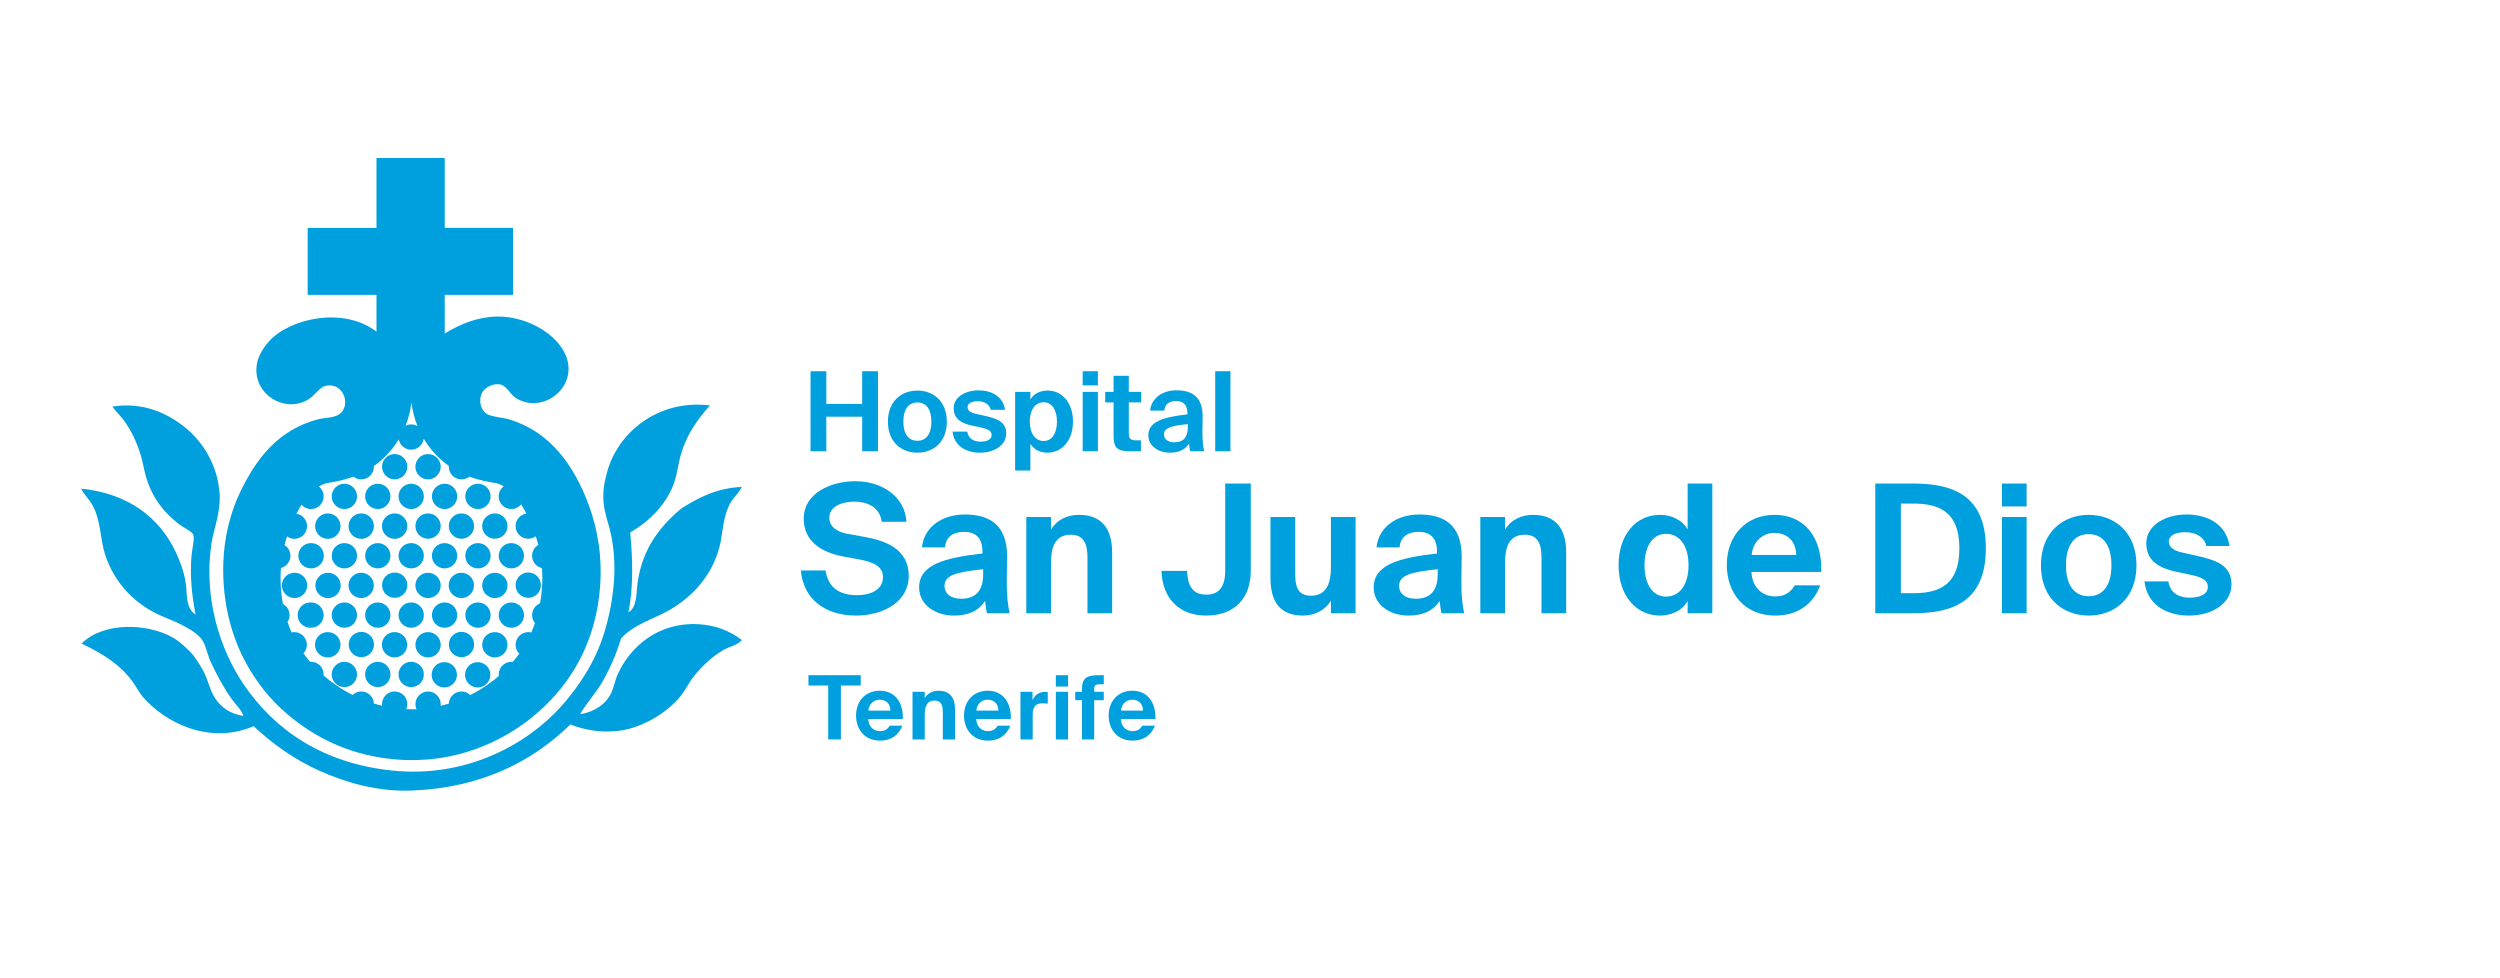 <?xml version="1.0" encoding="utf-8"?>
<!-- Generator: Adobe Illustrator 23.0.1, SVG Export Plug-In . SVG Version: 6.00 Build 0)  -->
<svg version="1.1" id="Capa_1" xmlns="http://www.w3.org/2000/svg" xmlns:xlink="http://www.w3.org/1999/xlink" x="0px" y="0px"
	 viewBox="0 0 2152.12 841.89" style="enable-background:new 0 0 2152.12 841.89;" xml:space="preserve">
<style type="text/css">
	.st0{fill:#00A0DF;}
</style>
<g>
	<g>
		<path class="st0" d="M531.73,580.48c-2.16,4.73-2.96,10.26-5.41,15.7c-4.51,10.06-14.91,16.79-26.96,18.64
			c5.62-9.76,14.09-18.63,20.11-29.43c6.12-10.97,11.26-22.86,15.21-35.8c9.89-10.8,23.04-15.06,35.31-21.08
			c22.85-11.22,41.62-30.13,49.04-56.4c3.51-12.43,2.79-26.91,9.81-39.23c2.73-4.79,7-8.2,9.81-13.74
			c-22.16,1.05-37.13,9.3-51.5,18.14c-18.43,14.95-34.17,34.81-38.25,64.25c-1.24,8.9-0.4,21.47-7.85,25.5
			c4.39-22.5,3.54-46.49,1.47-68.66c16.31-9.39,30.36-23.51,37.27-41.19c3.22-8.27,3.7-16.67,6.38-25.99
			c4.87-16.94,14.05-29.96,25.01-42.17c-44.62-5.49-78.89,23.23-88.27,56.4c-1.72,6.07-3.01,11.77-3.43,17.65
			c-0.96,13.32,3.05,23.21,5.4,32.37c7.64,29.86,3.43,62.03-4.41,88.27c-7.7,25.7-22.17,47.41-37.28,64.24
			c-30.01,33.46-82.33,61.8-145.16,55.42c-60.2-6.12-101.84-35.07-128.49-74.54c-19.53-28.92-34.71-73.17-27.46-121.14
			c1.95-12.91,8.37-27.28,6.87-44.14c-2.12-23.82-14.22-43.01-29.43-55.42c-15.31-12.5-36.67-22.32-62.77-18.14
			c3.02,4.38,6.8,7.7,9.81,11.77c6.5,8.8,11.33,19.29,14.71,30.41c1.73,5.7,2.53,11.64,4.41,18.15
			c5.25,18.18,14.82,29.97,27.46,40.21c4.26,3.45,12.32,6.92,13.24,9.81c1.25,3.91-1.02,12.46-1.47,17.66
			c-1.6,18.66,0.38,34.63,3.44,51.01c-8.87-5.76-7.08-17.95-8.34-26.49c-1.44-9.77-4.76-18.74-8.34-26.48
			c-14.14-30.57-41.21-51.25-81.9-55.42c3.45,6.34,6.89,8.97,9.8,14.23c7.46,13.43,6.52,28.96,10.79,42.17
			c8.34,25.78,27,44.64,51.5,54.44c10.52,4.21,27.95,11.68,32.86,20.6c3.07,5.57,4.18,12.49,6.86,18.14
			c5.5,11.55,11.31,22.52,18.15,31.88c3.52,4.82,8.23,9.06,9.81,14.23c-11.26-1.73-18.75-7.07-24.02-14.72
			c-5.02-7.26-6.39-16.84-10.79-24.52c-3.16-5.51-6.33-11.19-11.28-16.18c-3.67-3.71-8.9-8.65-14.22-11.77
			c-22-12.9-60.51-13.84-78.96,4.91c18.1,8.69,33.55,18.1,44.63,33.83c3.04,4.32,4.76,8.15,7.85,11.77
			c18.81,22.12,57.13,41.94,95.63,25.5c15.64,14.69,34.64,28.69,57.38,38.74c22.2,9.81,49.31,17.86,78.96,16.68
			c60.54-2.42,104.2-25.59,136.33-56.89c11.4,4.62,26.67,7.46,42.18,5.4c22.19-2.95,44.72-18.05,54.92-32.86
			c3.63-5.25,5.79-9.82,9.33-14.23c6.91-8.62,15.78-16.95,25.49-22.55c4.84-2.8,11.13-3.6,15.69-8.34
			c-10.13-8.05-22.99-12.94-37.28-13.73C566.4,535.39,542.47,556.84,531.73,580.48z"/>
		<path class="st0" d="M252.91,619.36c22.87,17.88,51.44,31.38,87.91,34.4c50.71,4.2,92.79-14.98,121.82-40.13
			c29.96-25.96,50.56-62.28,53.99-108.93c1.84-24.9-1.95-48.61-9.55-69.27c-12.74-34.61-33.39-64.01-69.28-74.53
			c-4.85-1.43-12.04-1.71-17.2-3.83c-6.67-2.73-8.67-11.53-6.21-17.68c2.12-5.32,8.81-9.21,15.29-8.6
			c6.24,0.58,9.18,8.33,13.85,11.46c21.26,14.21,50.14-5.33,45.39-30.1c-4.29-22.42-33.99-39.99-60.68-39.65
			c-16.64,0.21-31.7,6.15-45.38,14.62c0-5.57,0-33.3,0-33.3h58.76v-57.64h-58.76V136H324.1v60.2h-59.24v57.64h59.24
			c0,0,0,25.08,0,31.66c-28.48-21.85-74.74-11.55-92.69,8.52c-4.33,4.84-9.53,12.4-10.51,21.02c-2.76,24.19,23.59,40.86,43.96,29.14
			c6.45-3.71,9.94-10.72,15.29-11.94c17.25-3.94,23.29,20.66,9.08,25.8c-5.23,1.89-10.91,1.73-15.29,2.87
			c-34.36,8.85-53.53,34.13-67.36,63.06c-7.9,16.51-13.56,37.67-14.33,60.19c-1.28,36.92,8.47,68.36,22.45,91.73
			C225.33,593.66,237.33,607.18,252.91,619.36z M354.2,610.58c-1.5-0.01-2.98-0.06-4.44-0.12c0.57-1.32,0.89-2.78,0.89-4.31
			c0-6.01-4.89-10.9-10.9-10.9c-6.01,0-10.9,4.89-10.9,10.9c0,0.49,0.04,0.96,0.11,1.43c-2.44-0.58-4.8-1.23-7.1-1.93
			c-0.26-5.78-5.03-10.4-10.87-10.4c-2.9,0-5.54,1.15-7.5,3.01c-10.65-5.38-18.94-11.56-24.62-16.48c-0.11-0.09-0.2-0.19-0.31-0.28
			c0.02-0.3,0.05-0.59,0.05-0.9c0-6.01-4.89-10.9-10.9-10.9c-0.27,0-0.53,0.02-0.79,0.04c-2.01-2.35-3.89-4.78-5.67-7.27
			c1.82-1.95,2.94-4.55,2.94-7.42c0-6.01-4.89-10.9-10.9-10.9c-0.79,0-1.56,0.09-2.3,0.25c-1.29-2.92-2.43-5.92-3.46-8.98
			c1.11-1.71,1.76-3.74,1.76-5.92c0-4.14-2.32-7.75-5.73-9.59c-0.8-4.35-1.39-8.81-1.73-13.4c-0.43-5.86-0.42-11.74,0-17.56
			c4.69-1.21,8.18-5.47,8.18-10.54c0-3.86-2.02-7.25-5.06-9.18c0.62-2.51,1.34-4.99,2.13-7.43c1.79,1.29,3.98,2.06,6.34,2.06
			c6.01,0,10.9-4.89,10.9-10.9c0-5.41-3.97-9.9-9.15-10.74c1.47-2.87,2.93-5.42,4.38-7.69c2,2.26,4.91,3.69,8.16,3.69
			c6.01,0,10.9-4.89,10.9-10.9c0-3.44-1.61-6.51-4.11-8.51c2.44-1.47,4.55-2.27,6.19-2.8c0.44-0.07,0.89-0.15,1.35-0.22
			c5.42-0.89,13.35-2.21,22.2-5.47c1.86,1.47,4.19,2.35,6.74,2.35c6.01,0,10.9-4.89,10.9-10.9c0-0.2-0.02-0.4-0.03-0.6
			c8.76-6.14,15.98-14,21.41-22.94c0.94,5.05,5.38,8.89,10.7,8.89c5.53,0,10.1-4.15,10.8-9.49c5.43,9.14,12.73,17.17,21.61,23.43
			c-0.02,0.24-0.04,0.47-0.04,0.72c0,6.01,4.89,10.9,10.9,10.9c2.57,0,4.93-0.9,6.79-2.39c8.9,3.29,16.88,4.62,22.32,5.51
			c0.46,0.07,0.91,0.15,1.35,0.22c1.58,0.51,3.6,1.27,5.93,2.64c-2.62,1.99-4.32,5.13-4.32,8.67c0,6.01,4.89,10.9,10.9,10.9
			c3.4,0,6.43-1.56,8.43-4.01c1.49,2.32,3,4.93,4.52,7.89c-5.26,0.77-9.32,5.3-9.32,10.77c0,6.01,4.89,10.9,10.9,10.9
			c2.44,0,4.69-0.82,6.51-2.18c0.8,2.46,1.52,4.95,2.15,7.47c-3.19,1.9-5.34,5.38-5.34,9.36c0,5.19,3.65,9.53,8.51,10.63
			c0.42,5.79,0.43,11.64-0.01,17.47c-0.32,4.41-0.88,8.69-1.63,12.88c-4.02,1.6-6.87,5.53-6.87,10.12c0,2.61,0.93,5.01,2.47,6.89
			c-0.95,2.75-2,5.45-3.16,8.09c-0.84-0.21-1.72-0.33-2.62-0.33c-6.01,0-10.9,4.89-10.9,10.9c0,2.97,1.2,5.67,3.14,7.64
			c-1.73,2.43-3.58,4.79-5.53,7.09c-0.41-0.05-0.82-0.08-1.24-0.08c-6.01,0-10.9,4.89-10.9,10.9c0,0.44,0.03,0.87,0.08,1.29
			c-5.69,4.92-13.97,11.07-24.59,16.42c-1.96-1.89-4.62-3.06-7.55-3.06c-5.86,0-10.64,4.65-10.87,10.45
			c-2.29,0.7-4.65,1.34-7.08,1.91c0.07-0.48,0.11-0.97,0.11-1.46c0-6.01-4.89-10.9-10.9-10.9c-6.01,0-10.9,4.89-10.9,10.9
			c0,1.53,0.32,2.99,0.9,4.32C357.07,610.53,355.65,610.58,354.2,610.58z M354.2,346.53c0.84,7,2.61,13.82,5.21,20.28
			c-1.6-0.93-3.46-1.47-5.45-1.47c-1.74,0-3.39,0.42-4.85,1.15C351.64,360.12,353.36,353.41,354.2,346.53
			C354.2,346.53,354.2,346.53,354.2,346.53z"/>
		<path class="st0" d="M368.49,412.67c6.01,0,10.9-4.89,10.9-10.9c0-6.01-4.89-10.9-10.9-10.9c-6.01,0-10.9,4.89-10.9,10.9
			C357.6,407.78,362.48,412.67,368.49,412.67z"/>
		<path class="st0" d="M339.75,412.67c6.01,0,10.9-4.89,10.9-10.9c0-6.01-4.89-10.9-10.9-10.9c-6.01,0-10.9,4.89-10.9,10.9
			C328.85,407.78,333.74,412.67,339.75,412.67z"/>
		<path class="st0" d="M296.46,438.22c6.01,0,10.9-4.89,10.9-10.9c0-6.01-4.89-10.9-10.9-10.9c-6.01,0-10.9,4.89-10.9,10.9
			C285.56,433.33,290.45,438.22,296.46,438.22z"/>
		<path class="st0" d="M411.45,438.22c6.01,0,10.9-4.89,10.9-10.9c0-6.01-4.89-10.9-10.9-10.9c-6.01,0-10.9,4.89-10.9,10.9
			C400.56,433.33,405.44,438.22,411.45,438.22z"/>
		<path class="st0" d="M371.81,427.32c0,6.01,4.89,10.9,10.9,10.9c6.01,0,10.9-4.89,10.9-10.9c0-6.01-4.89-10.9-10.9-10.9
			C376.7,416.42,371.81,421.31,371.81,427.32z"/>
		<path class="st0" d="M343.07,427.32c0,6.01,4.89,10.9,10.9,10.9c6.01,0,10.9-4.89,10.9-10.9c0-6.01-4.89-10.9-10.9-10.9
			C347.96,416.42,343.07,421.31,343.07,427.32z"/>
		<path class="st0" d="M325.22,438.22c6.01,0,10.9-4.89,10.9-10.9c0-6.01-4.89-10.9-10.9-10.9c-6.01,0-10.9,4.89-10.9,10.9
			C314.33,433.33,319.21,438.22,325.22,438.22z"/>
		<path class="st0" d="M301.11,448.29c-0.68,1.42-1.07,3-1.07,4.67c0,6.01,4.89,10.9,10.9,10.9c4.51,0,8.39-2.75,10.04-6.67
			c0.58-1.33,0.9-2.79,0.9-4.32c0-6.01-4.89-10.9-10.9-10.9C306.61,441.97,302.84,444.57,301.11,448.29z"/>
		<path class="st0" d="M282.18,463.86c3.77,0,7.1-1.92,9.05-4.84c1.2-1.75,1.91-3.87,1.91-6.15c0-6.01-4.89-10.9-10.9-10.9
			c-3.77,0-7.1,1.93-9.06,4.85c-1.2,1.75-1.9,3.86-1.9,6.14C271.28,458.97,276.17,463.86,282.18,463.86z"/>
		<path class="st0" d="M415.08,452.87c0,6.01,4.89,10.9,10.9,10.9c6.01,0,10.9-4.89,10.9-10.9c0-6.01-4.89-10.9-10.9-10.9
			C419.97,441.97,415.08,446.86,415.08,452.87z"/>
		<path class="st0" d="M386.34,452.87c0,6.01,4.89,10.9,10.9,10.9c6.01,0,10.9-4.89,10.9-10.9c0-6.01-4.89-10.9-10.9-10.9
			C391.23,441.97,386.34,446.86,386.34,452.87z"/>
		<path class="st0" d="M368.49,441.97c-6.01,0-10.9,4.89-10.9,10.9c0,6.01,4.89,10.9,10.9,10.9c6.01,0,10.9-4.89,10.9-10.9
			C379.39,446.86,374.5,441.97,368.49,441.97z"/>
		<path class="st0" d="M339.75,441.97c-3.77,0-7.1,1.93-9.06,4.85c-1.2,1.75-1.9,3.86-1.9,6.14c0,6.01,4.89,10.9,10.9,10.9
			c3.77,0,7.1-1.93,9.06-4.85c1.2-1.75,1.9-3.86,1.9-6.14C350.65,446.86,345.76,441.97,339.75,441.97z"/>
		<path class="st0" d="M429.3,478.41c0,6.01,4.89,10.9,10.9,10.9c6.01,0,10.9-4.89,10.9-10.9c0-6.01-4.89-10.9-10.9-10.9
			C434.19,467.52,429.3,472.41,429.3,478.41z"/>
		<path class="st0" d="M307.36,478.41c0-6.01-4.89-10.9-10.9-10.9c-6.01,0-10.9,4.89-10.9,10.9c0,6.01,4.89,10.9,10.9,10.9
			C302.47,489.31,307.36,484.42,307.36,478.41z"/>
		<path class="st0" d="M267.72,489.31c0.03,0,0.05,0,0.08,0c0.03,0,0.05,0,0.08,0c6.01,0,10.9-4.89,10.9-10.9
			c0-6.01-4.89-10.9-10.9-10.9c-0.03,0-0.05,0-0.08,0c-0.03,0-0.05,0-0.08,0c-6.01,0-10.9,4.89-10.9,10.9
			C256.82,484.42,261.71,489.31,267.72,489.31z"/>
		<path class="st0" d="M411.45,467.52c-6.01,0-10.9,4.89-10.9,10.9c0,6.01,4.89,10.9,10.9,10.9c6.01,0,10.9-4.89,10.9-10.9
			C422.35,472.41,417.46,467.52,411.45,467.52z"/>
		<path class="st0" d="M382.71,467.52c-6.01,0-10.9,4.89-10.9,10.9c0,6.01,4.89,10.9,10.9,10.9c6.01,0,10.9-4.89,10.9-10.9
			C393.61,472.41,388.72,467.52,382.71,467.52z"/>
		<path class="st0" d="M343.07,478.41c0,6.01,4.89,10.9,10.9,10.9c6.01,0,10.9-4.89,10.9-10.9c0-6.01-4.89-10.9-10.9-10.9
			C347.96,467.52,343.07,472.41,343.07,478.41z"/>
		<path class="st0" d="M314.33,478.41c0,6.01,4.89,10.9,10.9,10.9c6.01,0,10.9-4.89,10.9-10.9c0-6.01-4.89-10.9-10.9-10.9
			C319.21,467.52,314.33,472.41,314.33,478.41z"/>
		
			<ellipse transform="matrix(0.973 -0.23 0.23 0.973 -103.623 117.956)" class="st0" cx="454.72" cy="503.96" rx="10.9" ry="10.9"/>
		
			<ellipse transform="matrix(0.707 -0.707 0.707 0.707 -265.269 367.507)" class="st0" cx="310.99" cy="503.96" rx="10.9" ry="10.9"/>
		<path class="st0" d="M282.38,493.07c0,0-0.01,0-0.01,0c-6.01,0-10.9,4.89-10.9,10.9c0,6.01,4.89,10.9,10.9,10.9c0,0,0.01,0,0.01,0
			c0,0,0.01,0,0.01,0c6.01,0,10.9-4.89,10.9-10.9c0-6.01-4.89-10.9-10.9-10.9C282.39,493.07,282.39,493.07,282.38,493.07z"/>
		
			<ellipse transform="matrix(0.707 -0.707 0.707 0.707 -282.062 326.966)" class="st0" cx="253.65" cy="503.96" rx="10.9" ry="10.9"/>
		<path class="st0" d="M436.88,503.96c0-6.01-4.89-10.9-10.9-10.9c-6.01,0-10.9,4.89-10.9,10.9c0,6.01,4.89,10.9,10.9,10.9
			C431.99,514.86,436.88,509.97,436.88,503.96z"/>
		
			<ellipse transform="matrix(0.707 -0.707 0.707 0.707 -240.007 428.495)" class="st0" cx="397.24" cy="503.96" rx="10.9" ry="10.9"/>
		<path class="st0" d="M379.39,503.96c0-6.01-4.89-10.9-10.9-10.9c-6.01,0-10.9,4.89-10.9,10.9c0,6.01,4.89,10.9,10.9,10.9
			C374.5,514.86,379.39,509.97,379.39,503.96z"/>
		
			<ellipse transform="matrix(0.973 -0.23 0.23 0.973 -106.698 91.539)" class="st0" cx="339.75" cy="503.96" rx="10.9" ry="10.9"/>
		<path class="st0" d="M440.2,518.61c-6.01,0-10.9,4.89-10.9,10.9c0,6.01,4.89,10.9,10.9,10.9c6.01,0,10.9-4.89,10.9-10.9
			C451.09,523.5,446.2,518.61,440.2,518.61z"/>
		<path class="st0" d="M296.46,540.41c6.01,0,10.9-4.89,10.9-10.9c0-6.01-4.89-10.9-10.9-10.9c-6.01,0-10.9,4.89-10.9,10.9
			C285.56,535.52,290.45,540.41,296.46,540.41z"/>
		<path class="st0" d="M278.61,529.51c0-6.01-4.89-10.9-10.9-10.9c-0.1,0-0.19,0.01-0.28,0.01c-0.09,0-0.19-0.01-0.28-0.01
			c-6.01,0-10.9,4.89-10.9,10.9c0,6.01,4.89,10.9,10.9,10.9c0.1,0,0.19-0.01,0.28-0.01c0.09,0,0.19,0.01,0.28,0.01
			C273.73,540.41,278.61,535.52,278.61,529.51z"/>
		<path class="st0" d="M400.56,529.51c0,6.01,4.89,10.9,10.9,10.9c6.01,0,10.9-4.89,10.9-10.9c0-6.01-4.89-10.9-10.9-10.9
			C405.44,518.61,400.56,523.5,400.56,529.51z"/>
		<path class="st0" d="M382.71,540.41c6.01,0,10.9-4.89,10.9-10.9c0-6.01-4.89-10.9-10.9-10.9c-6.01,0-10.9,4.89-10.9,10.9
			C371.81,535.52,376.7,540.41,382.71,540.41z"/>
		<path class="st0" d="M353.97,540.41c6.01,0,10.9-4.89,10.9-10.9c0-6.01-4.89-10.9-10.9-10.9c-6.01,0-10.9,4.89-10.9,10.9
			C343.07,535.52,347.96,540.41,353.97,540.41z"/>
		<path class="st0" d="M325.22,540.41c6.01,0,10.9-4.89,10.9-10.9c0-6.01-4.89-10.9-10.9-10.9c-6.01,0-10.9,4.89-10.9,10.9
			C314.33,535.52,319.21,540.41,325.22,540.41z"/>
		
			<ellipse transform="matrix(0.973 -0.23 0.23 0.973 -119.207 86.299)" class="st0" cx="310.99" cy="555.06" rx="10.9" ry="10.9"/>
		<path class="st0" d="M293.14,555.06c0-6.01-4.89-10.9-10.9-10.9c-0.03,0-0.06,0-0.1,0.01c-0.03,0-0.06-0.01-0.1-0.01
			c-6.01,0-10.9,4.89-10.9,10.9c0,6.01,4.89,10.9,10.9,10.9c0.03,0,0.06,0,0.1,0s0.06,0,0.1,0
			C288.25,565.95,293.14,561.06,293.14,555.06z"/>
		<path class="st0" d="M425.98,544.16c-6.01,0-10.9,4.89-10.9,10.9c0,6.01,4.89,10.9,10.9,10.9c6.01,0,10.9-4.89,10.9-10.9
			C436.88,549.05,431.99,544.16,425.98,544.16z"/>
		
			<ellipse transform="matrix(0.973 -0.23 0.23 0.973 -116.9 106.115)" class="st0" cx="397.24" cy="555.06" rx="10.9" ry="10.9"/>
		<path class="st0" d="M379.39,555.06c0-6.01-4.89-10.9-10.9-10.9c-6.01,0-10.9,4.89-10.9,10.9c0,6.01,4.89,10.9,10.9,10.9
			C374.5,565.95,379.39,561.06,379.39,555.06z"/>
		
			<ellipse transform="matrix(0.707 -0.707 0.707 0.707 -292.973 402.811)" class="st0" cx="339.75" cy="555.06" rx="10.9" ry="10.9"/>
		<path class="st0" d="M296.46,569.71c-6.01,0-10.9,4.89-10.9,10.9s4.89,10.9,10.9,10.9c6.01,0,10.9-4.89,10.9-10.9
			S302.47,569.71,296.46,569.71z"/>
		
			<ellipse transform="matrix(1 -0.018 0.018 1 -10.676 7.715)" class="st0" cx="411.45" cy="580.6" rx="10.9" ry="10.9"/>
		
			<ellipse transform="matrix(1 -0.018 0.018 1 -10.681 7.183)" class="st0" cx="382.71" cy="580.6" rx="10.9" ry="10.9"/>
		<circle class="st0" cx="353.97" cy="580.6" r="10.9"/>
		<circle class="st0" cx="325.22" cy="580.6" r="10.9"/>
	</g>
	<g>
		<g>
			<path class="st0" d="M755.8,319.58v68.88h-13.59v-29.74h-30.88v29.74h-13.59v-68.88h13.59v28.12h30.88v-28.12H755.8z"/>
			<path class="st0" d="M764.35,363c0-17.96,12.07-26.79,25.37-26.79c13.3,0,25.37,8.84,25.37,26.79c0,17.96-12.07,26.7-25.37,26.7
				C776.41,389.69,764.35,380.95,764.35,363z M777.65,363c0,10.64,4.46,16.44,12.06,16.44c7.6,0,12.07-5.8,12.07-16.44
				c0-10.74-4.46-16.53-12.07-16.53C782.11,346.47,777.65,352.26,777.65,363z"/>
			<path class="st0" d="M852.89,352.74c-0.95-4.27-4.94-7.31-11.31-7.31c-5.22,0-8.64,1.8-8.64,4.94c0,2.76,2,4.75,7.22,5.89
				l6.84,1.52c10.55,2.38,19.19,4.85,19.19,15.39c0,10.26-10.54,16.53-22.51,16.53c-12.92,0-22.42-6.46-23.66-18.15h12.64
				c0.76,4.94,4.28,8.65,11.4,8.65c5.98,0,9.59-2.09,9.59-5.79c0-3.8-3.99-5.23-8.74-6.27l-7.6-1.62
				c-9.98-2.09-16.34-5.98-16.34-15.29c0-9.21,9.88-15.2,21.28-15.2c11.02,0,21.19,4.94,22.9,16.72H852.89z"/>
			<path class="st0" d="M873.88,405.08v-67.74h13.11v6.55c2.75-4.75,8.27-7.69,14.73-7.69c12.73,0,21.95,10.64,21.95,26.7
				c0,16.34-9.5,26.79-22.04,26.79c-5.32,0-11.4-2.09-14.63-7.7v23.08H873.88z M909.89,363c0-9.98-4.28-16.72-11.4-16.72
				c-7.22,0-11.97,6.37-11.97,16.63c0,10.45,4.75,16.72,11.97,16.72C905.61,379.62,909.89,372.97,909.89,363z"/>
			<path class="st0" d="M945.13,319.58v12.16h-13.11v-12.16H945.13z M945.13,337.35v51.11h-13.11v-51.11H945.13z"/>
			<path class="st0" d="M958.62,323.48h13.11v13.87h10.64v9.03h-10.64v26.41c0,5.22,1.8,6.27,6.46,6.27h3.99v9.41h-9.6
				c-11.68,0-13.96-3.61-13.96-13.78v-28.31h-7.22v-9.03h7.22V323.48z"/>
			<path class="st0" d="M1006.98,389.69c-9.79,0-18.43-5.7-18.43-14.92c0-12.16,13.58-15.77,33.63-18.05v-0.95
				c0-7.88-4.18-10.55-9.79-10.55c-5.61,0-9.79,2.66-10.07,8.27h-12.25c0.95-10.07,9.79-17.48,22.8-17.48
				c12.64,0,22.42,5.13,22.42,22.42c0,1.62-0.19,8.46-0.19,13.11c0,8.08,0.57,12.64,1.52,16.91h-12.07
				c-0.38-1.62-0.76-4.08-0.95-6.55C1019.99,387.32,1014.67,389.69,1006.98,389.69z M1022.56,365.09
				c-14.63,1.52-20.52,3.23-20.52,8.93c0,3.71,2.95,6.75,8.84,6.75c8.17,0,11.69-4.75,11.69-13.11V365.09z"/>
			<path class="st0" d="M1059.22,388.46h-13.11v-68.88h13.11V388.46z"/>
		</g>
		<g>
			<path class="st0" d="M712.97,590.11h-17.01v-8.85h45.01v8.85h-17.09v46.46h-10.91V590.11z"/>
			<path class="st0" d="M736.93,615.9c0-12.21,8.01-21.29,20.37-21.29c12.89,0,20.37,9.84,19.91,24.34h-29.75
				c0.15,6.1,4.2,10.45,10.07,10.45c3.43,0,6.26-1.14,8.39-4.73h10.83c-2.21,6.1-7.78,12.89-19.15,12.89
				C744.18,637.57,736.93,627.73,736.93,615.9z M747.54,611.7h19c-0.23-6.94-4.81-9.38-9.46-9.38
				C752.8,602.32,748.15,605.45,747.54,611.7z"/>
			<path class="st0" d="M796.06,600.95c2.37-4.12,6.87-6.33,11.9-6.33c9.84,0,14.19,6.03,14.19,16.1v25.86h-10.53V613
				c0-5.34-1.14-9.92-7.09-9.92c-6.94,0-8.47,5.65-8.47,12.13v21.36h-10.53v-41.04h10.53V600.95z"/>
			<path class="st0" d="M829.87,615.9c0-12.21,8.01-21.29,20.37-21.29c12.89,0,20.37,9.84,19.91,24.34h-29.75
				c0.15,6.1,4.2,10.45,10.07,10.45c3.43,0,6.26-1.14,8.39-4.73h10.83c-2.21,6.1-7.78,12.89-19.15,12.89
				C837.11,637.57,829.87,627.73,829.87,615.9z M840.47,611.7h19c-0.23-6.94-4.81-9.38-9.46-9.38
				C845.73,602.32,841.08,605.45,840.47,611.7z"/>
			<path class="st0" d="M901.96,605.68c-1.53-0.15-2.82-0.23-4.35-0.23c-5.19,0-8.62,1.91-8.62,9.61v21.51h-10.53v-41.04h10.38v7.17
				c2.37-5.04,6.1-7.09,10.83-7.09c0.69,0,1.6,0.08,2.29,0.15V605.68z"/>
			<path class="st0" d="M919.44,581.26v9.77h-10.53v-9.77H919.44z M919.44,595.53v41.04h-10.53v-41.04H919.44z"/>
			<path class="st0" d="M931.42,593.24c0-10.38,4.88-11.98,15.18-11.98h3.59v7.78h-2.06c-5.19,0-6.18,0.61-6.18,4.5v1.98h8.24v7.25
				h-8.24v33.8h-10.53v-33.8h-5.8v-7.25h5.8V593.24z"/>
			<path class="st0" d="M954.38,615.9c0-12.21,8.01-21.29,20.37-21.29c12.89,0,20.37,9.84,19.91,24.34h-29.75
				c0.15,6.1,4.2,10.45,10.07,10.45c3.43,0,6.26-1.14,8.39-4.73h10.83c-2.21,6.1-7.78,12.89-19.15,12.89
				C961.63,637.57,954.38,627.73,954.38,615.9z M964.99,611.7h19c-0.23-6.94-4.81-9.38-9.46-9.38
				C970.25,602.32,965.6,605.45,964.99,611.7z"/>
		</g>
		<g>
			<path class="st0" d="M725.31,478.93c-18.17-3.54-33.42-12.94-33.42-32.34c0-22.49,23.87-32.34,44.51-32.34
				c23.1,0,42.81,13.55,43.89,34.96h-21.25c-1.69-13.09-13.09-17.4-23.56-17.4c-10.16,0-21.56,3.85-21.56,13.86
				c0,7.85,6.62,12.17,15.55,13.86l14.63,2.62c18.17,3.23,38.19,10.47,38.19,33.57c0,22.95-22.79,34.19-45.28,34.19
				c-27.41,0-45.59-14.78-47.59-38.81h21.25c2.46,16.33,13.86,21.25,27.1,21.25c9.86,0,22.33-3.54,22.33-15.55
				c0-9.55-8.78-13.09-20.64-15.25L725.31,478.93z"/>
			<path class="st0" d="M821.1,529.91c-15.86,0-29.88-9.24-29.88-24.18c0-19.71,22.02-25.57,54.52-29.26v-1.54
				c0-12.78-6.78-17.09-15.86-17.09c-9.09,0-15.86,4.31-16.33,13.4h-19.87c1.54-16.32,15.86-28.34,36.96-28.34
				c20.48,0,36.35,8.32,36.35,36.35c0,2.62-0.31,13.71-0.31,21.25c0,13.09,0.92,20.48,2.46,27.41h-19.56
				c-0.62-2.62-1.23-6.62-1.54-10.63C842.2,526.06,833.57,529.91,821.1,529.91z M846.36,490.02c-23.72,2.46-33.27,5.24-33.27,14.48
				c0,6.01,4.77,10.93,14.32,10.93c13.25,0,18.94-7.7,18.94-21.25V490.02z"/>
			<path class="st0" d="M904.72,455.99c4.77-8.32,13.86-12.78,24.02-12.78c19.87,0,28.65,12.17,28.65,32.5v52.21h-21.25v-47.59
				c0-10.78-2.31-20.02-14.32-20.02c-14.01,0-17.09,11.4-17.09,24.49v43.12h-21.25v-82.86h21.25V455.99z"/>
			<path class="st0" d="M999.89,491.41h22.02c0.46,15.25,6.62,20.48,16.48,20.48c9.7,0,16.32-5.24,16.32-20.48v-75.16h22.02v75.16
				c0,23.56-14.01,38.5-38.35,38.5C1013.9,529.91,1000.51,513.89,999.89,491.41z"/>
			<path class="st0" d="M1145.73,516.97c-4.77,8.32-14.01,12.94-24.18,12.94c-19.87,0-27.88-12.17-27.88-32.5v-52.36h21.25v47.74
				c0,11.09,1.54,20.02,13.55,20.02c14.01,0,17.25-11.55,17.25-24.64v-43.12h21.25v82.86h-21.25V516.97z"/>
			<path class="st0" d="M1212.41,529.91c-15.86,0-29.88-9.24-29.88-24.18c0-19.71,22.02-25.57,54.52-29.26v-1.54
				c0-12.78-6.78-17.09-15.86-17.09c-9.09,0-15.86,4.31-16.33,13.4H1185c1.54-16.32,15.86-28.34,36.96-28.34
				c20.48,0,36.35,8.32,36.35,36.35c0,2.62-0.31,13.71-0.31,21.25c0,13.09,0.92,20.48,2.46,27.41h-19.56
				c-0.62-2.62-1.23-6.62-1.54-10.63C1233.51,526.06,1224.88,529.91,1212.41,529.91z M1237.67,490.02
				c-23.72,2.46-33.27,5.24-33.27,14.48c0,6.01,4.77,10.93,14.32,10.93c13.25,0,18.94-7.7,18.94-21.25V490.02z"/>
			<path class="st0" d="M1295.57,455.99c4.77-8.32,13.86-12.78,24.02-12.78c19.87,0,28.65,12.17,28.65,32.5v52.21h-21.25v-47.59
				c0-10.78-2.31-20.02-14.32-20.02c-14.01,0-17.09,11.4-17.09,24.49v43.12h-21.25v-82.86h21.25V455.99z"/>
			<path class="st0" d="M1452.8,527.91v-10.47c-5.24,9.09-15.25,12.47-23.87,12.47c-20.33,0-35.58-16.94-35.58-43.43
				c0-26.03,14.94-43.28,35.58-43.28c10.47,0,19.41,4.77,23.87,12.47v-39.43h21.25v111.66H1452.8z M1453.57,486.48
				c0-16.63-7.7-26.95-19.41-26.95c-11.55,0-18.48,10.93-18.48,27.11s6.93,26.95,18.48,26.95
				C1445.87,513.58,1453.57,503.42,1453.57,486.48z"/>
			<path class="st0" d="M1486.52,486.17c0-24.64,16.17-42.97,41.12-42.97c26.03,0,41.12,19.87,40.2,49.13h-60.06
				c0.31,12.32,8.47,21.1,20.33,21.1c6.93,0,12.63-2.31,16.94-9.55h21.87c-4.47,12.32-15.71,26.03-38.66,26.03
				C1501.15,529.91,1486.52,510.04,1486.52,486.17z M1507.93,477.7h38.35c-0.46-14.01-9.7-18.94-19.1-18.94
				C1518.56,458.76,1509.16,465.07,1507.93,477.7z"/>
			<path class="st0" d="M1647.45,416.25c35.42,0,62.06,11.55,62.06,55.75c0,44.35-26.64,55.9-62.06,55.9h-33.11V416.25H1647.45z
				 M1646.53,433.5h-10.17v77.16h10.17c20.33,0,40.2-5.08,40.2-38.66C1686.72,438.58,1666.86,433.5,1646.53,433.5z"/>
			<path class="st0" d="M1744.62,416.25v19.71h-21.25v-19.71H1744.62z M1744.62,445.05v82.86h-21.25v-82.86H1744.62z"/>
			<path class="st0" d="M1756.94,486.63c0-29.11,19.56-43.43,41.12-43.43s41.12,14.32,41.12,43.43s-19.56,43.28-41.12,43.28
				S1756.94,515.74,1756.94,486.63z M1778.5,486.63c0,17.25,7.24,26.64,19.56,26.64s19.56-9.39,19.56-26.64
				c0-17.4-7.24-26.8-19.56-26.8S1778.5,469.23,1778.5,486.63z"/>
			<path class="st0" d="M1899.39,470c-1.54-6.93-8.01-11.86-18.33-11.86c-8.47,0-14.01,2.93-14.01,8.01c0,4.47,3.23,7.7,11.7,9.55
				l11.09,2.46c17.09,3.85,31.11,7.85,31.11,24.95c0,16.63-17.09,26.8-36.5,26.8c-20.94,0-36.35-10.47-38.35-29.42h20.48
				c1.23,8.01,6.93,14.01,18.48,14.01c9.7,0,15.55-3.39,15.55-9.39c0-6.16-6.47-8.47-14.17-10.16l-12.32-2.62
				c-16.17-3.39-26.49-9.7-26.49-24.8c0-14.94,16.02-24.64,34.5-24.64c17.86,0,34.34,8.01,37.12,27.11H1899.39z"/>
		</g>
	</g>
</g>
</svg>
